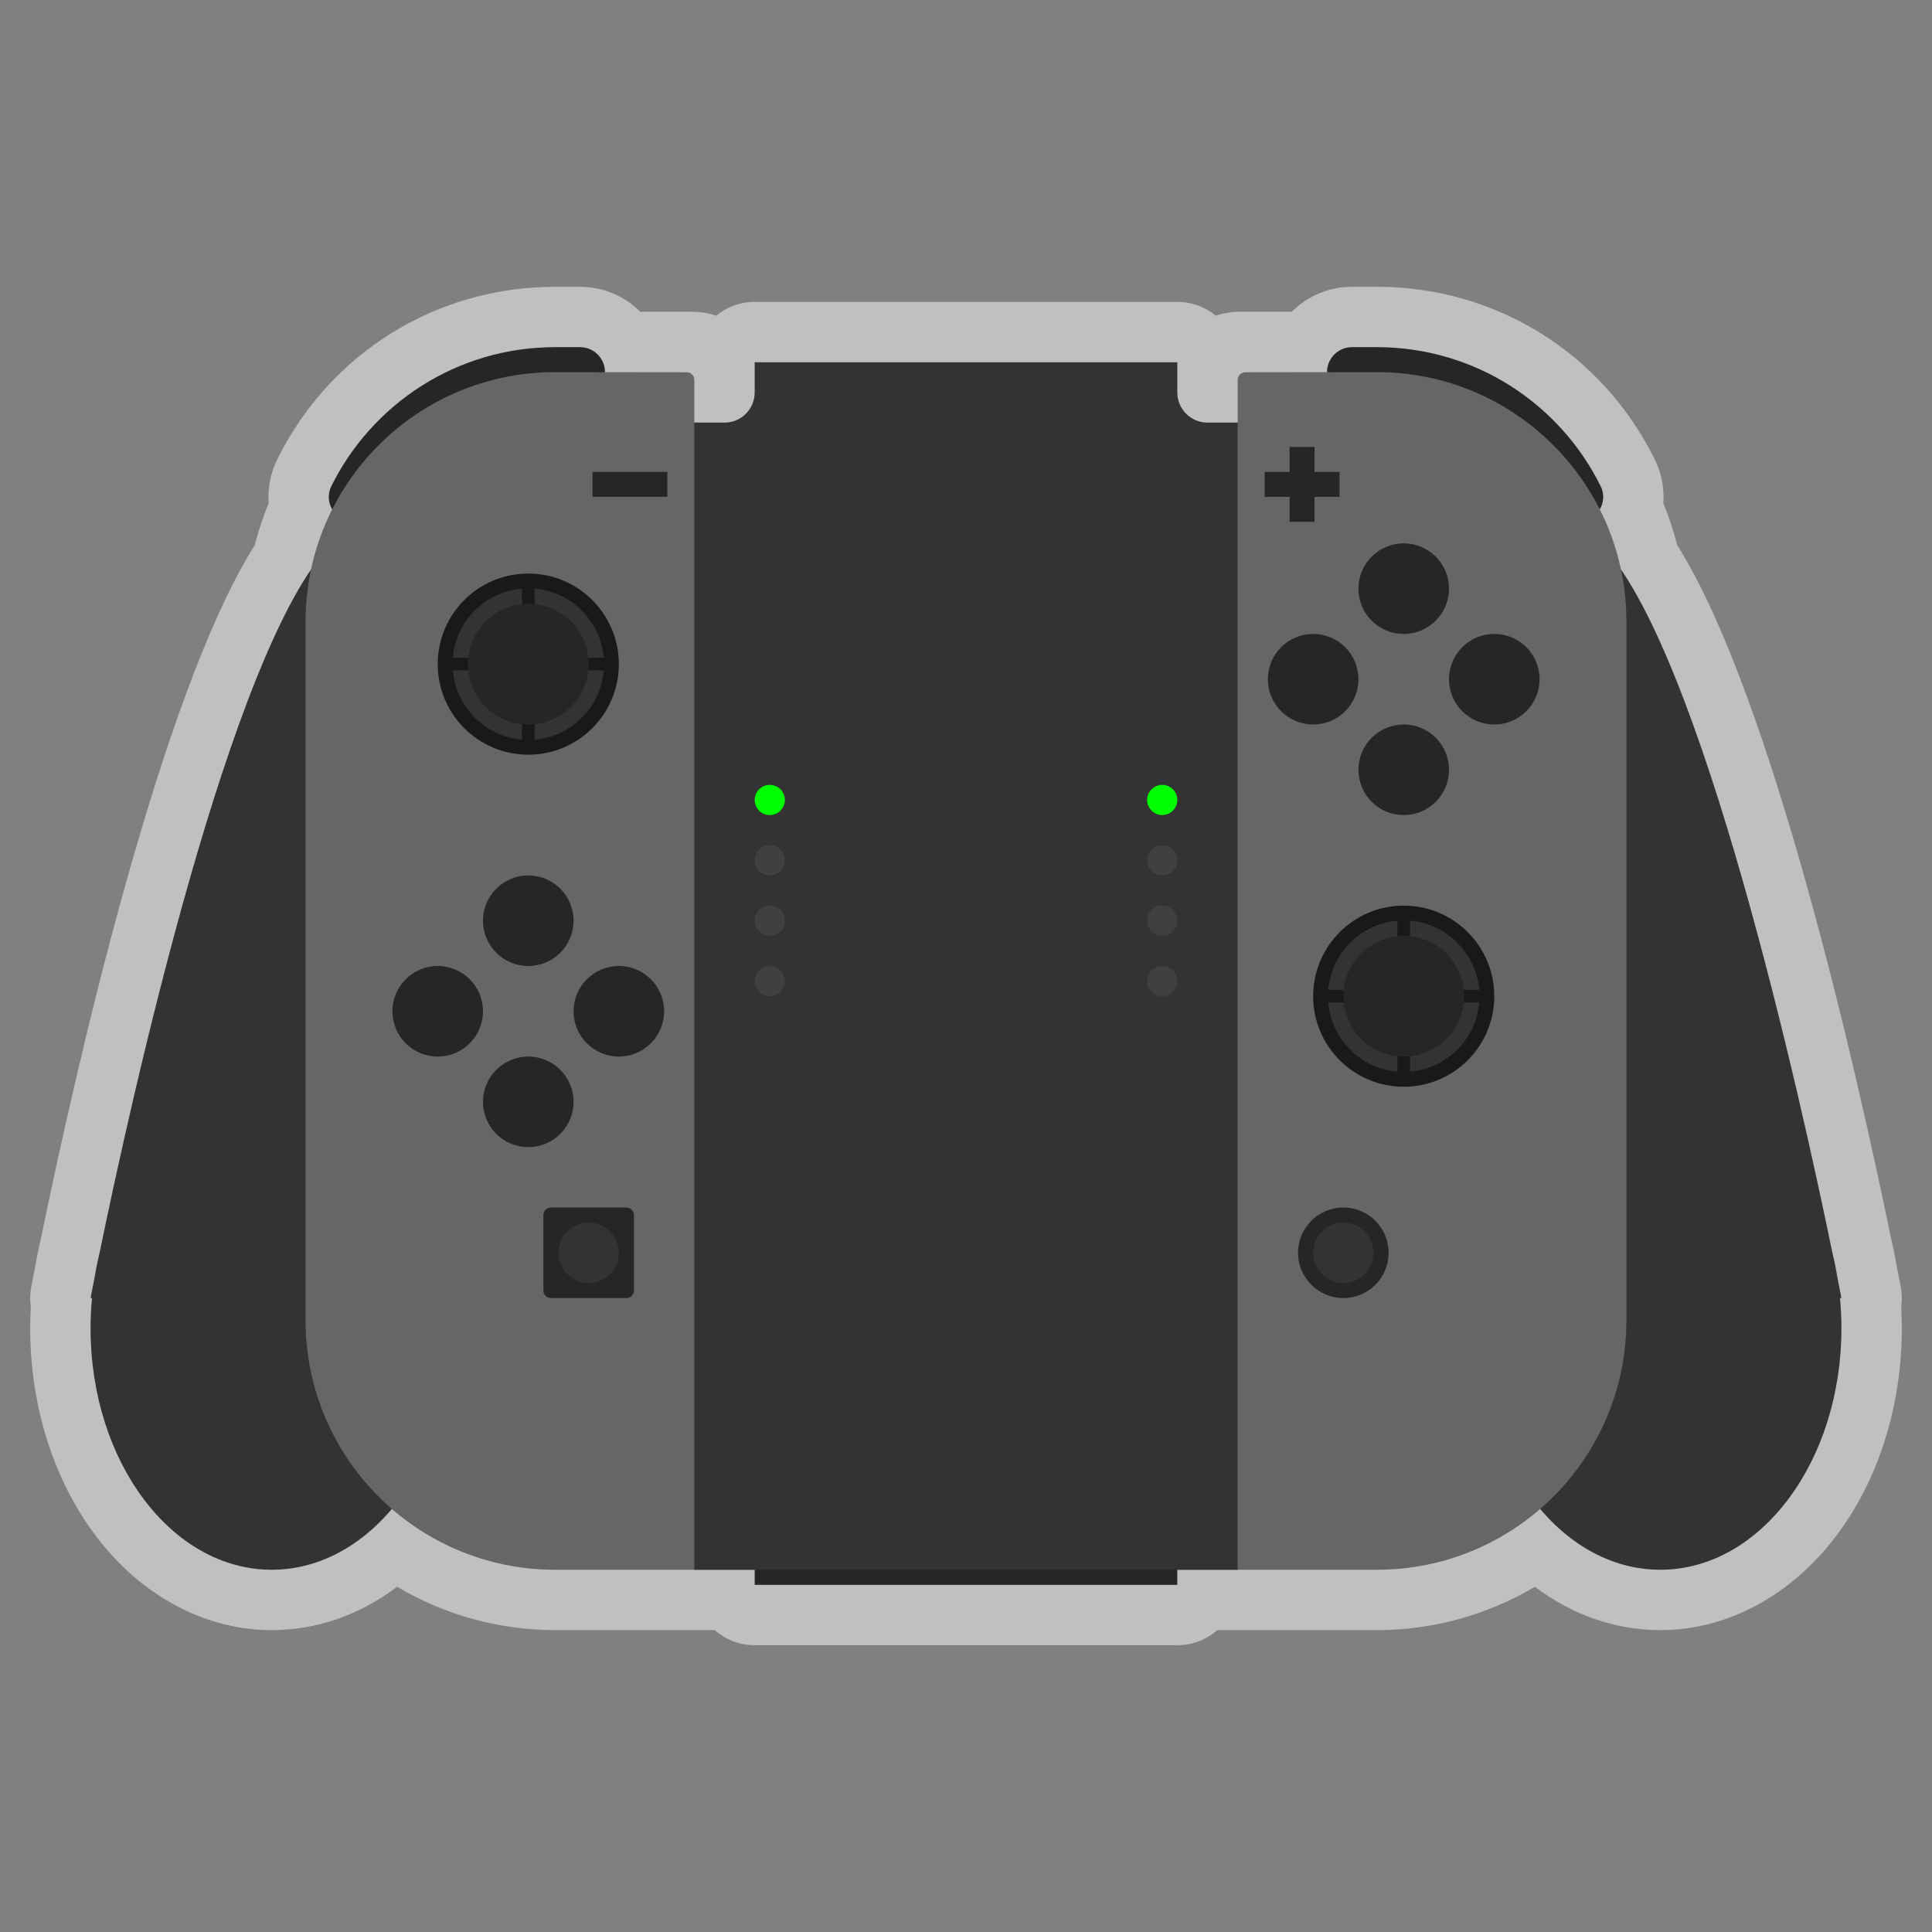 <?xml version="1.0" encoding="UTF-8" standalone="no"?>
<svg
   xmlns:dc="http://purl.org/dc/elements/1.1/"
   xmlns:cc="http://creativecommons.org/ns#"
   xmlns:rdf="http://www.w3.org/1999/02/22-rdf-syntax-ns#"
   xmlns:svg="http://www.w3.org/2000/svg"
   xmlns="http://www.w3.org/2000/svg"
   viewBox="0 0 320 320"
   height="320"
   width="320"
   xml:space="preserve"
   version="1.1"
   id="svg2"><rect x="0" y="0" width="320" height="320" fill="#808080" stroke="none"/><defs
     id="defs6"><clipPath
       id="clipPath16"
       clipPathUnits="userSpaceOnUse"><path
         id="path18"
         d="M 0,256 256,256 256,0 0,0 0,256 Z" /></clipPath><clipPath
       id="clipPath24"
       clipPathUnits="userSpaceOnUse"><path
         id="path26"
         d="M 4,218 252,218 252,38 4,38 4,218 Z" /></clipPath></defs><g
     transform="matrix(1.25,0,0,-1.25,0,320)"
     id="g10"><g
       id="g12"><g
         clip-path="url(#clipPath16)"
         id="g14"><g
           id="g20"><g
             id="g22" /><g
             id="g28"><g
               style="opacity:0.5"
               id="g30"
               clip-path="url(#clipPath24)"><g
                 id="g32"
                 transform="translate(251.916,82.845)"><path
                   id="path34"
                   style="fill:#ffffff;fill-opacity:1;fill-rule:nonzero;stroke:none"
                   d="m 0,0 c 0.127,0.872 0.111,1.768 -0.058,2.653 0,0 -0.18,0.949 -0.521,2.658 -0.192,1.175 -0.433,2.36 -0.714,3.526 -4.386,21.367 -15.731,72.042 -28.378,92.074 -0.48,1.889 -1.097,3.745 -1.845,5.552 0.152,1.97 -0.221,3.971 -1.126,5.801 -6.976,14.12 -21.087,22.891 -36.825,22.891 l -3.306,0 c -3.113,0 -5.935,-1.264 -7.982,-3.306 l -6.895,0 c -1.108,0 -2.172,-0.187 -3.163,-0.532 -1.385,1.148 -3.164,1.838 -5.103,1.838 l -56,0 c -1.939,0 -3.718,-0.69 -5.103,-1.838 -0.991,0.345 -2.055,0.532 -3.162,0.532 l -6.896,0 c -2.047,2.042 -4.869,3.306 -7.982,3.306 l -3.306,0 c -15.739,0 -29.849,-8.771 -36.825,-22.891 -0.905,-1.83 -1.278,-3.831 -1.126,-5.801 -0.748,-1.807 -1.365,-3.663 -1.845,-5.552 -12.647,-20.032 -23.993,-70.707 -28.378,-92.074 -0.281,-1.166 -0.521,-2.351 -0.714,-3.526 -0.341,-1.709 -0.521,-2.658 -0.521,-2.658 -0.169,-0.885 -0.185,-1.781 -0.058,-2.653 -0.056,-0.966 -0.084,-1.917 -0.084,-2.845 0,-10.267 3.064,-20.008 8.629,-27.427 5.993,-7.99 14.511,-12.573 23.371,-12.573 5.948,0 11.665,2.003 16.617,5.744 6.3,-3.737 13.526,-5.744 20.934,-5.744 l 18.449,0 2.708,0 c 1.411,-1.245 3.263,-2 5.292,-2 l 56,0 c 2.029,0 3.882,0.755 5.292,2 l 2.708,0 18.449,0 c 7.408,0 14.634,2.007 20.934,5.744 4.952,-3.741 10.67,-5.744 16.617,-5.744 8.859,0 17.378,4.583 23.37,12.573 5.566,7.419 8.63,17.16 8.63,27.427 C 0.084,-1.917 0.056,-0.966 0,0" /></g></g></g></g><g
           transform="translate(44,184)"
           id="g36"><path
             id="path38"
             style="fill:#333333;fill-opacity:1;fill-rule:nonzero;stroke:none"
             d="m 0,0 c -13.418,-13.418 -26.834,-74.65 -30.815,-94.066 -0.256,-1.046 -0.474,-2.114 -0.649,-3.204 C -31.814,-99.023 -32,-100 -32,-100 l 0.193,0 c -0.123,-1.312 -0.193,-2.645 -0.193,-4 0,-17.673 10.745,-32 24,-32 13.255,0 24,14.327 24,32 0,0 0,120 -16,104" /></g><g
           transform="translate(80.163,206.694)"
           id="g40"><path
             id="path42"
             style="fill:#262626;fill-opacity:1;fill-rule:nonzero;stroke:none"
             d="m 0,0 c 0,1.826 -1.48,3.306 -3.306,3.306 l -3.306,0 c -13.007,0 -24.257,-7.513 -29.654,-18.435 -1.071,-2.169 0.579,-4.708 2.999,-4.708 L 0,0 Z" /></g><g
           transform="translate(92,200)"
           id="g44"><path
             id="path46"
             style="fill:#666666;fill-opacity:1;fill-rule:nonzero;stroke:none"
             d="m 0,0 0,5.673 c 0,0.551 -0.44,0.998 -0.991,1 -3.831,0.012 -17.458,0.021 -17.458,0.021 -18.259,0 -33.061,-14.802 -33.061,-33.061 l 0,-92.571 c 0,-18.26 14.802,-33.062 33.061,-33.062 L 8,-152 1.6,0 0,0 Z" /></g><g
           transform="translate(175.837,206.694)"
           id="g48"><path
             id="path50"
             style="fill:#262626;fill-opacity:1;fill-rule:nonzero;stroke:none"
             d="m 0,0 c 0,1.826 1.48,3.306 3.306,3.306 l 3.306,0 c 13.007,0 24.257,-7.513 29.654,-18.435 1.071,-2.169 -0.579,-4.708 -2.998,-4.708 L 0,0 Z" /></g><g
           transform="translate(212,184)"
           id="g52"><path
             id="path54"
             style="fill:#333333;fill-opacity:1;fill-rule:nonzero;stroke:none"
             d="m 0,0 c 13.418,-13.418 26.834,-74.65 30.815,-94.066 0.256,-1.046 0.474,-2.114 0.649,-3.204 C 31.813,-99.023 32,-100 32,-100 l -0.193,0 c 0.123,-1.312 0.193,-2.645 0.193,-4 0,-17.673 -10.745,-32 -24,-32 -13.255,0 -24,14.327 -24,32 0,0 0,120 16,104" /></g><g
           transform="translate(182.449,206.694)"
           id="g56"><path
             id="path58"
             style="fill:#666666;fill-opacity:1;fill-rule:nonzero;stroke:none"
             d="m 0,0 c 0,0 -13.627,-0.009 -17.458,-0.021 -0.552,-10e-4 -0.991,-0.449 -0.991,-1 l 0,-5.673 -1.6,0 -6.4,-152 26.449,0 c 18.259,0 33.061,14.802 33.061,33.062 l 0,92.571 C 33.061,-14.802 18.259,0 0,0" /></g><path
           id="path60"
           style="fill:#262626;fill-opacity:1;fill-rule:nonzero;stroke:none"
           d="m 156,46 -56,0 0,8 56,0 0,-8 z" /><path
           id="path62"
           style="fill:#262626;fill-opacity:1;fill-rule:nonzero;stroke:none"
           d="m 88.429,190.163 -9.918,0 0,3.306 9.918,0 0,-3.306 z" /><g
           transform="translate(83,84)"
           id="g64"><path
             id="path66"
             style="fill:#262626;fill-opacity:1;fill-rule:nonzero;stroke:none"
             d="m 0,0 -10,0 c -0.552,0 -1,0.447 -1,1 l 0,10 c 0,0.553 0.448,1 1,1 l 10,0 c 0.552,0 1,-0.447 1,-1 L 1,1 C 1,0.447 0.552,0 0,0" /></g><g
           transform="translate(82,90)"
           id="g68"><path
             id="path70"
             style="fill:#333333;fill-opacity:1;fill-rule:nonzero;stroke:none"
             d="m 0,0 c 0,-2.209 -1.791,-4 -4,-4 -2.209,0 -4,1.791 -4,4 0,2.209 1.791,4 4,4 2.209,0 4,-1.791 4,-4" /></g><g
           transform="translate(76,134)"
           id="g72"><path
             id="path74"
             style="fill:#262626;fill-opacity:1;fill-rule:nonzero;stroke:none"
             d="m 0,0 c 0,-3.313 -2.687,-6 -6,-6 -3.313,0 -6,2.687 -6,6 0,3.313 2.687,6 6,6 3.313,0 6,-2.687 6,-6" /></g><g
           transform="translate(76,110)"
           id="g76"><path
             id="path78"
             style="fill:#262626;fill-opacity:1;fill-rule:nonzero;stroke:none"
             d="m 0,0 c 0,-3.313 -2.687,-6 -6,-6 -3.313,0 -6,2.687 -6,6 0,3.313 2.687,6 6,6 3.313,0 6,-2.687 6,-6" /></g><g
           transform="translate(82,116)"
           id="g80"><path
             id="path82"
             style="fill:#262626;fill-opacity:1;fill-rule:nonzero;stroke:none"
             d="m 0,0 c -3.313,0 -6,2.687 -6,6 0,3.313 2.687,6 6,6 C 3.313,12 6,9.313 6,6 6,2.687 3.313,0 0,0" /></g><g
           transform="translate(58,116)"
           id="g84"><path
             id="path86"
             style="fill:#262626;fill-opacity:1;fill-rule:nonzero;stroke:none"
             d="m 0,0 c -3.313,0 -6,2.687 -6,6 0,3.313 2.687,6 6,6 C 3.313,12 6,9.313 6,6 6,2.687 3.313,0 0,0" /></g><g
           transform="translate(192,178)"
           id="g88"><path
             id="path90"
             style="fill:#262626;fill-opacity:1;fill-rule:nonzero;stroke:none"
             d="m 0,0 c 0,-3.313 -2.687,-6 -6,-6 -3.313,0 -6,2.687 -6,6 0,3.313 2.687,6 6,6 3.313,0 6,-2.687 6,-6" /></g><g
           transform="translate(192,154)"
           id="g92"><path
             id="path94"
             style="fill:#262626;fill-opacity:1;fill-rule:nonzero;stroke:none"
             d="m 0,0 c 0,-3.313 -2.687,-6 -6,-6 -3.313,0 -6,2.687 -6,6 0,3.313 2.687,6 6,6 3.313,0 6,-2.687 6,-6" /></g><g
           transform="translate(198,160)"
           id="g96"><path
             id="path98"
             style="fill:#262626;fill-opacity:1;fill-rule:nonzero;stroke:none"
             d="m 0,0 c -3.313,0 -6,2.687 -6,6 0,3.313 2.687,6 6,6 C 3.313,12 6,9.313 6,6 6,2.687 3.313,0 0,0" /></g><g
           transform="translate(174,160)"
           id="g100"><path
             id="path102"
             style="fill:#262626;fill-opacity:1;fill-rule:nonzero;stroke:none"
             d="m 0,0 c -3.313,0 -6,2.687 -6,6 0,3.313 2.687,6 6,6 C 3.313,12 6,9.313 6,6 6,2.687 3.313,0 0,0" /></g><g
           transform="translate(177.49,193.469)"
           id="g104"><path
             id="path106"
             style="fill:#262626;fill-opacity:1;fill-rule:nonzero;stroke:none"
             d="m 0,0 -3.307,0 0,3.306 -3.305,0 0,-3.306 -3.307,0 0,-3.306 3.307,0 0,-3.306 3.305,0 0,3.306 3.307,0 L 0,0 Z" /></g><g
           transform="translate(198,124)"
           id="g108"><path
             id="path110"
             style="fill:#191919;fill-opacity:1;fill-rule:nonzero;stroke:none"
             d="m 0,0 c 0,-6.627 -5.373,-12 -12,-12 -6.627,0 -12,5.373 -12,12 0,6.627 5.373,12 12,12 C -5.373,12 0,6.627 0,0" /></g><g
           transform="translate(185.163,124.837)"
           id="g112"><path
             id="path114"
             style="fill:#333333;fill-opacity:1;fill-rule:nonzero;stroke:none"
             d="M 0,0 0,9.163 C -4.877,8.76 -8.76,4.877 -9.163,0 L 0,0 Z" /></g><g
           transform="translate(186.837,124.837)"
           id="g116"><path
             id="path118"
             style="fill:#333333;fill-opacity:1;fill-rule:nonzero;stroke:none"
             d="M 0,0 9.163,0 C 8.76,4.877 4.877,8.76 0,9.163 L 0,0 Z" /></g><g
           transform="translate(185.163,123.163)"
           id="g120"><path
             id="path122"
             style="fill:#333333;fill-opacity:1;fill-rule:nonzero;stroke:none"
             d="M 0,0 -9.163,0 C -8.76,-4.877 -4.877,-8.76 0,-9.163 L 0,0 Z" /></g><g
           transform="translate(186.837,123.163)"
           id="g124"><path
             id="path126"
             style="fill:#333333;fill-opacity:1;fill-rule:nonzero;stroke:none"
             d="M 0,0 0,-9.163 C 4.877,-8.76 8.76,-4.877 9.163,0 L 0,0 Z" /></g><g
           transform="translate(194,124)"
           id="g128"><path
             id="path130"
             style="fill:#262626;fill-opacity:1;fill-rule:nonzero;stroke:none"
             d="m 0,0 c 0,-4.418 -3.582,-8 -8,-8 -4.418,0 -8,3.582 -8,8 0,4.418 3.582,8 8,8 4.418,0 8,-3.582 8,-8" /></g><g
           transform="translate(82,168)"
           id="g132"><path
             id="path134"
             style="fill:#191919;fill-opacity:1;fill-rule:nonzero;stroke:none"
             d="m 0,0 c 0,-6.627 -5.373,-12 -12,-12 -6.627,0 -12,5.373 -12,12 0,6.627 5.373,12 12,12 C -5.373,12 0,6.627 0,0" /></g><g
           transform="translate(69.163,168.837)"
           id="g136"><path
             id="path138"
             style="fill:#333333;fill-opacity:1;fill-rule:nonzero;stroke:none"
             d="M 0,0 0,9.163 C -4.877,8.76 -8.76,4.877 -9.163,0 L 0,0 Z" /></g><g
           transform="translate(70.837,168.837)"
           id="g140"><path
             id="path142"
             style="fill:#333333;fill-opacity:1;fill-rule:nonzero;stroke:none"
             d="M 0,0 9.163,0 C 8.76,4.877 4.877,8.76 0,9.163 L 0,0 Z" /></g><g
           transform="translate(69.163,167.163)"
           id="g144"><path
             id="path146"
             style="fill:#333333;fill-opacity:1;fill-rule:nonzero;stroke:none"
             d="M 0,0 -9.163,0 C -8.76,-4.877 -4.877,-8.76 0,-9.163 L 0,0 Z" /></g><g
           transform="translate(70.837,167.163)"
           id="g148"><path
             id="path150"
             style="fill:#333333;fill-opacity:1;fill-rule:nonzero;stroke:none"
             d="M 0,0 0,-9.163 C 4.877,-8.76 8.76,-4.877 9.163,0 L 0,0 Z" /></g><g
           transform="translate(78,168)"
           id="g152"><path
             id="path154"
             style="fill:#262626;fill-opacity:1;fill-rule:nonzero;stroke:none"
             d="m 0,0 c 0,-4.418 -3.582,-8 -8,-8 -4.418,0 -8,3.582 -8,8 0,4.418 3.582,8 8,8 4.418,0 8,-3.582 8,-8" /></g><g
           transform="translate(178,84)"
           id="g156"><path
             id="path158"
             style="fill:#262626;fill-opacity:1;fill-rule:nonzero;stroke:none"
             d="m 0,0 c -3.309,0 -6,2.691 -6,6 0,3.309 2.691,6 6,6 C 3.309,12 6,9.309 6,6 6,2.691 3.309,0 0,0" /></g><g
           transform="translate(178,94)"
           id="g160"><path
             id="path162"
             style="fill:#333333;fill-opacity:1;fill-rule:nonzero;stroke:none"
             d="m 0,0 c -2.205,0 -4,-1.795 -4,-4 0,-2.205 1.795,-4 4,-4 2.205,0 4,1.795 4,4 0,2.205 -1.795,4 -4,4" /></g><g
           transform="translate(156,204)"
           id="g164"><path
             id="path166"
             style="fill:#333333;fill-opacity:1;fill-rule:nonzero;stroke:none"
             d="m 0,0 0,4 -56,0 0,-4 c 0,-2.209 -1.791,-4 -4,-4 l -4,0 0,-152 72,0 0,152 -4,0 C 1.791,-4 0,-2.209 0,0" /></g><g
           transform="translate(104,150)"
           id="g168"><path
             id="path170"
             style="fill:#00ff00;fill-opacity:1;fill-rule:nonzero;stroke:none"
             d="m 0,0 c 0,-1.104 -0.896,-2 -2,-2 -1.104,0 -2,0.896 -2,2 0,1.104 0.896,2 2,2 1.104,0 2,-0.896 2,-2" /></g><g
           transform="translate(104,142)"
           id="g172"><path
             id="path174"
             style="fill:#404040;fill-opacity:1;fill-rule:nonzero;stroke:none"
             d="m 0,0 c 0,-1.104 -0.896,-2 -2,-2 -1.104,0 -2,0.896 -2,2 0,1.104 0.896,2 2,2 1.104,0 2,-0.896 2,-2" /></g><g
           transform="translate(104,134)"
           id="g176"><path
             id="path178"
             style="fill:#404040;fill-opacity:1;fill-rule:nonzero;stroke:none"
             d="m 0,0 c 0,-1.104 -0.896,-2 -2,-2 -1.104,0 -2,0.896 -2,2 0,1.104 0.896,2 2,2 1.104,0 2,-0.896 2,-2" /></g><g
           transform="translate(104,126)"
           id="g180"><path
             id="path182"
             style="fill:#404040;fill-opacity:1;fill-rule:nonzero;stroke:none"
             d="m 0,0 c 0,-1.104 -0.896,-2 -2,-2 -1.104,0 -2,0.896 -2,2 0,1.104 0.896,2 2,2 1.104,0 2,-0.896 2,-2" /></g><g
           transform="translate(156,150)"
           id="g184"><path
             id="path186"
             style="fill:#00ff00;fill-opacity:1;fill-rule:nonzero;stroke:none"
             d="m 0,0 c 0,-1.104 -0.896,-2 -2,-2 -1.104,0 -2,0.896 -2,2 0,1.104 0.896,2 2,2 1.104,0 2,-0.896 2,-2" /></g><g
           transform="translate(156,142)"
           id="g188"><path
             id="path190"
             style="fill:#404040;fill-opacity:1;fill-rule:nonzero;stroke:none"
             d="m 0,0 c 0,-1.104 -0.896,-2 -2,-2 -1.104,0 -2,0.896 -2,2 0,1.104 0.896,2 2,2 1.104,0 2,-0.896 2,-2" /></g><g
           transform="translate(156,134)"
           id="g192"><path
             id="path194"
             style="fill:#404040;fill-opacity:1;fill-rule:nonzero;stroke:none"
             d="m 0,0 c 0,-1.104 -0.896,-2 -2,-2 -1.104,0 -2,0.896 -2,2 0,1.104 0.896,2 2,2 1.104,0 2,-0.896 2,-2" /></g><g
           transform="translate(156,126)"
           id="g196"><path
             id="path198"
             style="fill:#404040;fill-opacity:1;fill-rule:nonzero;stroke:none"
             d="m 0,0 c 0,-1.104 -0.896,-2 -2,-2 -1.104,0 -2,0.896 -2,2 0,1.104 0.896,2 2,2 1.104,0 2,-0.896 2,-2" /></g></g></g></g></svg>